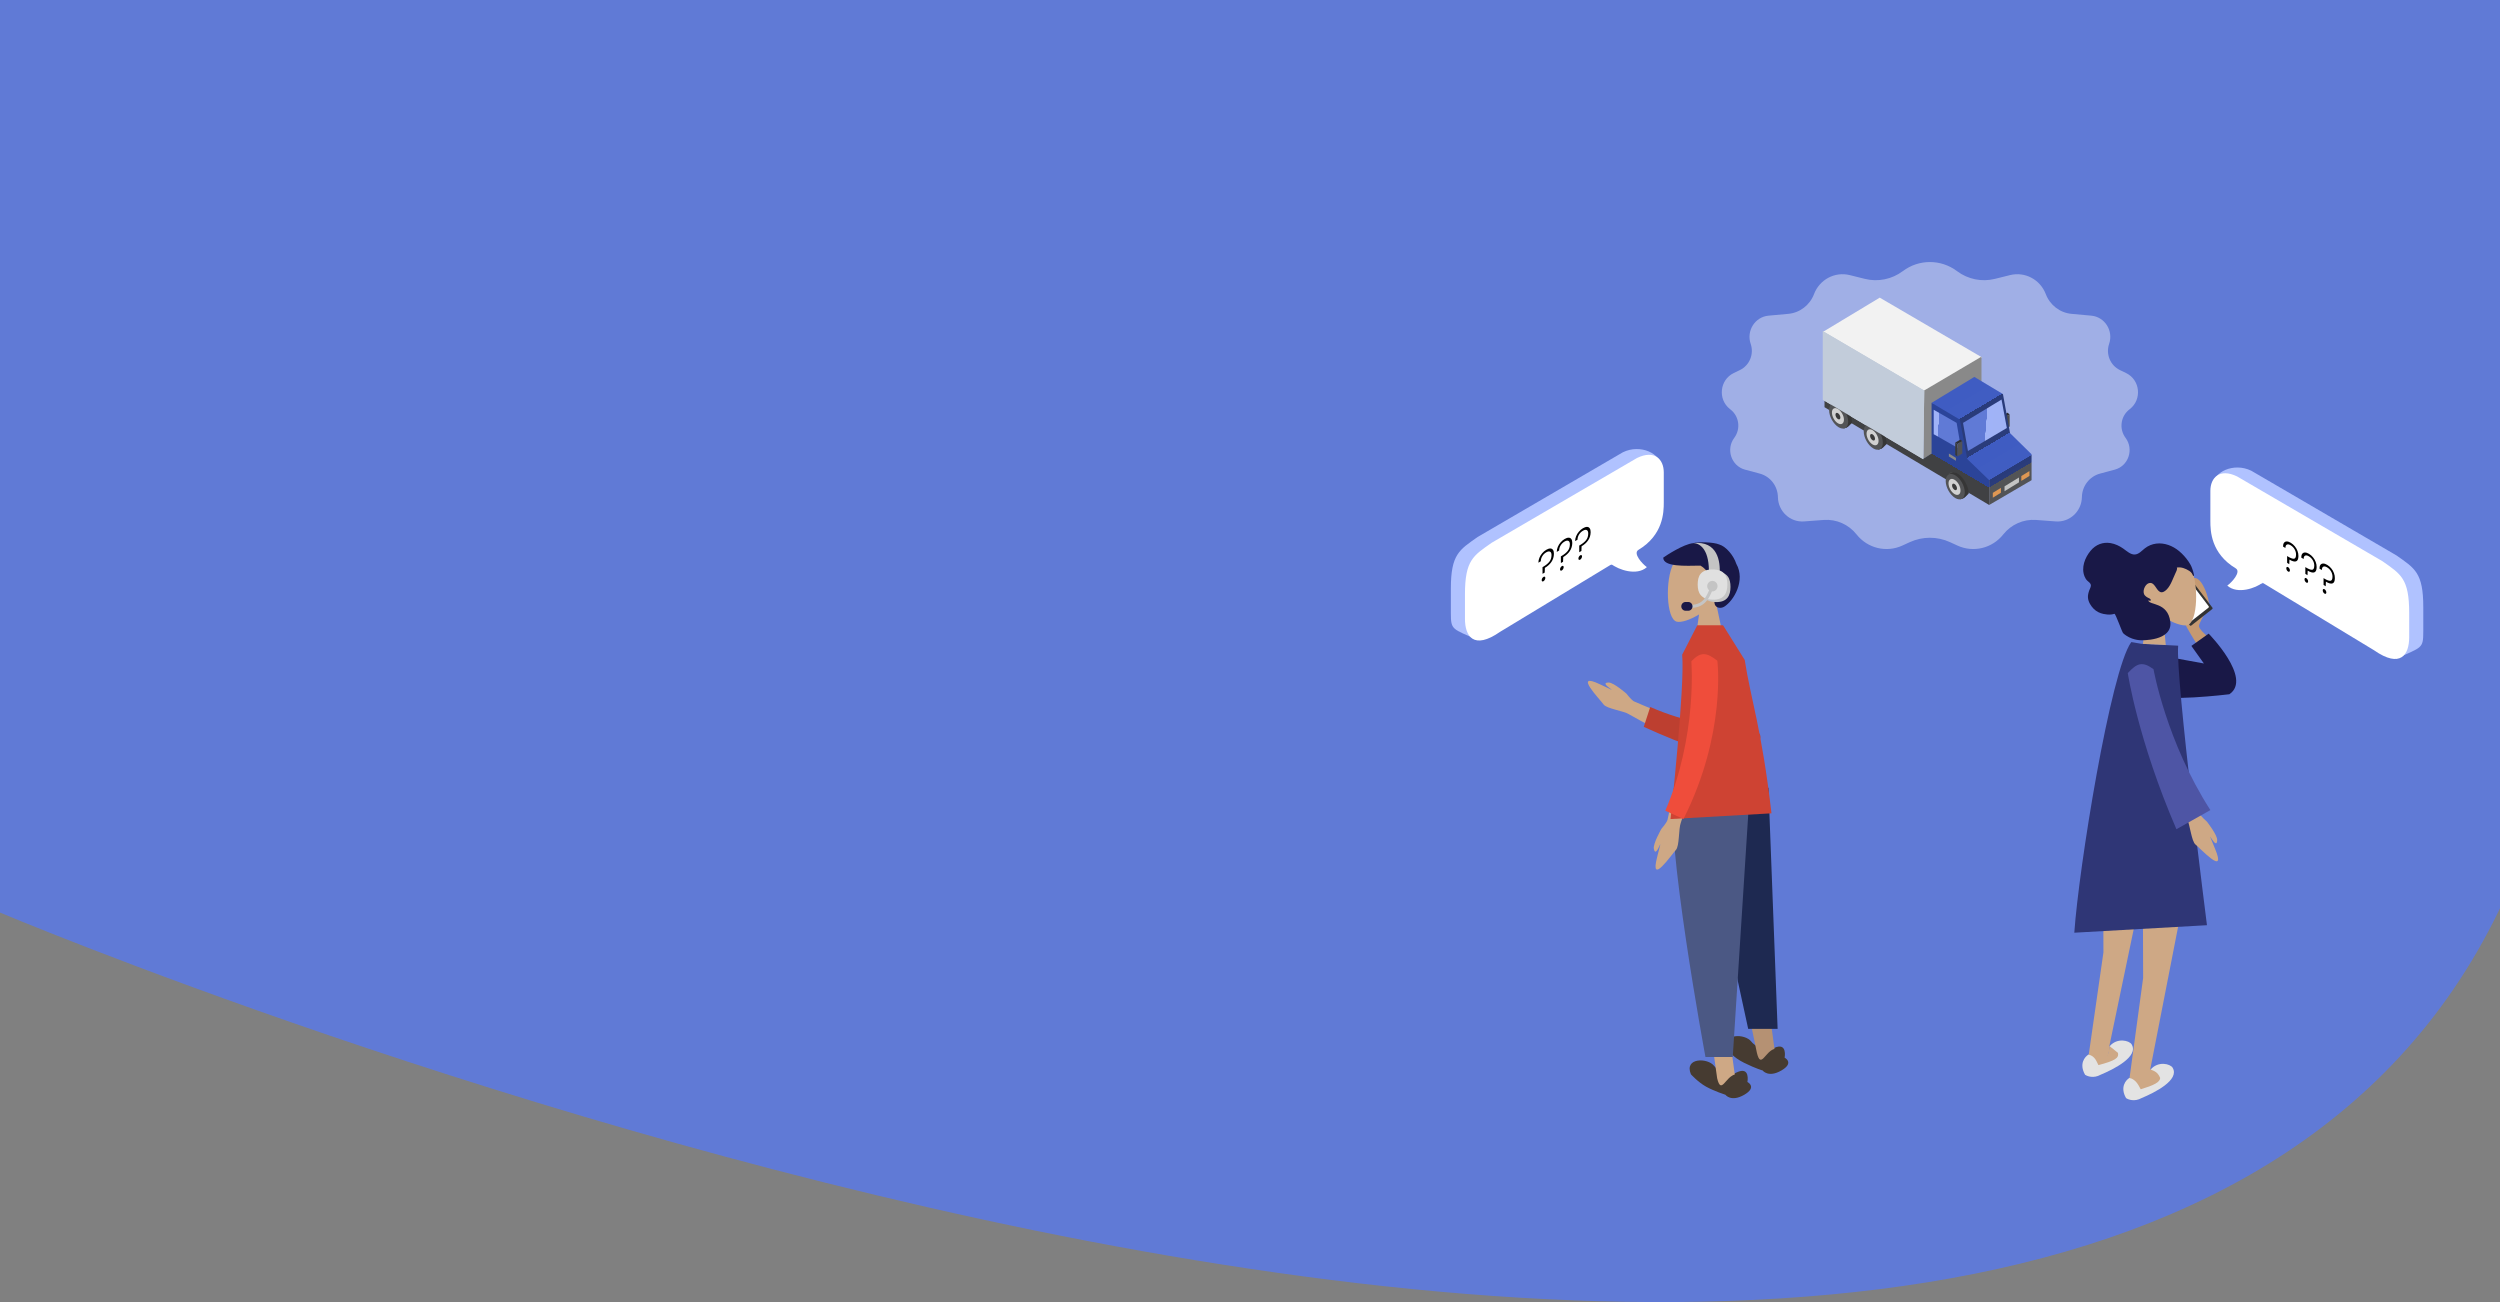 <svg width="1440" height="750" viewBox="0 0 1440 750" fill="none" xmlns="http://www.w3.org/2000/svg">
<rect x="0" y="0" width="1440" height="750" fill="#808080" stroke="none"/>
<path d="M-1 525.216C-1 525.216 1193.14 1030.98 1439 525.216C1558.51 279.359 1439 -174.784 1439 -174.784H-1V525.216Z" fill="#607AD6"/>
<g clip-path="url(#clip0)">
<path d="M995.388 604.774C991.333 595.042 1005.16 595.189 1008.78 599.981C1010.43 602.162 1014.54 604.266 1018.53 605.913C1019.39 605.059 1020.45 604.292 1021.78 603.676C1029.75 599.99 1027.94 609.207 1027.94 609.207C1027.94 609.207 1033.73 612.155 1026.12 616.579C1018.52 621.003 1015.26 616.579 1015.26 616.579C1015.26 616.579 1011.85 615.711 1004.79 612.272C997.724 608.833 995.388 604.774 995.388 604.774Z" fill="#463B31"/>
<path d="M973.962 618.781C969.908 609.049 983.737 609.198 987.357 613.991C989.004 616.169 993.114 618.275 997.106 619.923C997.961 619.068 999.027 618.299 1000.36 617.685C1008.32 613.999 1006.51 623.214 1006.51 623.214C1006.51 623.214 1012.3 626.164 1004.7 630.586C997.097 635.011 993.839 630.586 993.839 630.586C993.839 630.586 987.357 628.493 982.704 625.911C978.051 623.332 973.962 618.781 973.962 618.781Z" fill="#463B31"/>
<path fill-rule="evenodd" clip-rule="evenodd" d="M1014.52 469.979L1014.27 546.526L1022.1 604.162C1016.67 605.637 1014.27 615.958 1011.96 606.373L985.546 479.088L1014.52 469.979Z" fill="#B59173"/>
<path fill-rule="evenodd" clip-rule="evenodd" d="M991.642 484.725L991.393 561.27L999.226 618.908C993.795 620.383 991.393 630.704 989.089 621.119L968.131 471.543L991.642 484.725Z" fill="#CEA885"/>
<path fill-rule="evenodd" clip-rule="evenodd" d="M978.64 353.92C973.373 357.154 968.197 358.717 965.768 358.079C959.676 356.48 959.117 333.773 963.83 324.821C968.543 315.869 992.773 311.968 993.994 329.705C994.418 335.86 991.881 341.352 988.134 345.835L994.854 377.752H975.334L978.64 353.92Z" fill="#CEA885"/>
<path fill-rule="evenodd" clip-rule="evenodd" d="M979.444 325.801C982.258 327.314 984.223 330.253 986.6 334.136C987.165 333.909 987.781 333.786 988.425 333.786C991.181 333.786 991.912 335.553 991.912 338.359C991.912 339.784 987.514 346.708 987.514 346.708C987.514 350.418 991.163 350.669 993.092 349.492C998.663 346.088 1005.55 334.319 1000.1 324.748C998.597 320.059 994.277 314.771 990.252 313.609C986.992 312.22 978.185 312.018 975.328 312.851C969.727 313.34 959.437 320.167 958.02 321.199C958.02 326.599 970.669 325.941 979.444 325.801Z" fill="#191847"/>
<path d="M975.387 312.82C989.505 311.402 990.881 323.644 990.549 330.14L984.335 328.368C984.137 315.815 978.784 312.904 975.387 312.82Z" fill="#C4C4C4"/>
<path d="M996.763 338.081C996.763 342.887 994.964 347.013 988.217 346.784C981.471 346.554 979.672 342.887 979.672 338.081C979.672 333.276 981.246 329.38 988.217 329.38C995.189 329.38 996.763 333.276 996.763 338.081Z" fill="#C4C4C4"/>
<path d="M994.963 336.708C994.963 341.513 993.164 345.638 986.417 345.41C979.67 345.18 977.871 341.513 977.871 336.708C977.871 331.902 979.445 328.005 986.417 328.005C993.389 328.005 994.963 331.902 994.963 336.708Z" fill="#E0E0E0"/>
<path d="M986.821 336.864C984.501 340.83 983.49 349.672 973.15 349.267" stroke="#C4C4C4" stroke-width="1.757"/>
<path d="M972.404 346.736H970.912C969.539 346.736 968.427 347.869 968.427 349.267V349.267C968.427 350.665 969.539 351.798 970.912 351.798H972.404C973.776 351.798 974.889 350.665 974.889 349.267V349.267C974.889 347.869 973.776 346.736 972.404 346.736Z" fill="#191847"/>
<path d="M986.323 340.66C987.971 340.66 989.306 339.3 989.306 337.623C989.306 335.946 987.971 334.586 986.323 334.586C984.676 334.586 983.341 335.946 983.341 337.623C983.341 339.3 984.676 340.66 986.323 340.66Z" fill="#C4C4C4"/>
<path fill-rule="evenodd" clip-rule="evenodd" d="M976.843 453.758L1006.96 592.644H1023.91L1018.62 453.758H976.843Z" fill="#1E2951"/>
<path fill-rule="evenodd" clip-rule="evenodd" d="M964.167 453.758C958.457 480.21 982.345 608.842 982.345 608.842H998.059L1007.97 453.758H964.167Z" fill="#4B5884"/>
<path fill-rule="evenodd" clip-rule="evenodd" d="M977.174 418.762C977.174 418.762 942.776 404.915 941.151 403.992C939.527 403.07 936.851 399.564 936.851 399.564C936.851 399.564 929.553 393.14 926.609 393.131C919.249 393.112 937.552 401.779 921.589 394.163C905.625 386.547 921.847 403.105 923.586 405.683C925.326 408.261 935.178 409.402 938.286 411.418C940.358 412.759 974.856 431.217 974.856 431.217L977.174 418.762Z" fill="#CEA885"/>
<path fill-rule="evenodd" clip-rule="evenodd" d="M968.237 433.572C968.237 433.572 961.073 470.523 960.475 472.318C959.878 474.111 956.975 477.423 956.975 477.423C956.975 477.423 952.087 485.893 952.611 488.843C953.92 496.218 958.988 476.32 954.513 493.684C950.039 511.047 963.104 491.811 965.28 489.603C967.457 487.396 966.78 477.323 968.164 473.846C969.088 471.53 980.687 433.646 980.687 433.646L968.237 433.572Z" fill="#CEA885"/>
<path fill-rule="evenodd" clip-rule="evenodd" d="M1010.86 429.505C1015.39 424.924 1015.67 422.493 1007.62 418.67C988.586 418.65 971.409 416.34 950.53 407.227L946.801 418.67C971.161 429.505 990.54 438.177 1010.86 429.505Z" fill="#BD3F30"/>
<path fill-rule="evenodd" clip-rule="evenodd" d="M1020.38 468.478L962.213 471.77C962.213 471.77 970.633 394.827 968.924 377.107L977.624 360.15H992.471L1004.97 380.145C1008.45 402.925 1014.66 419.123 1020.38 468.478Z" fill="#CE4333"/>
<path fill-rule="evenodd" clip-rule="evenodd" d="M989.195 380.574C989.195 380.574 994.528 422.413 969.672 471.77L959.232 466.96C977.818 423.603 974.214 380.892 974.214 380.892C979.757 375.114 983.078 375.857 989.195 380.574Z" fill="#EF4D3B"/>
<path d="M851.126 309.3L934.782 260.506C944.974 255.542 956.711 261.333 956.711 268.776V286.144C956.711 291.933 949.888 304.835 935.594 313.436C932.345 315.42 937.76 321.43 940.467 323.36C934.619 328.653 923.952 324.737 920.162 321.705L851.127 368.65C836.507 362.033 835.695 363.057 835.695 353.133V339.073C835.695 319.224 840.568 316.744 851.126 309.3Z" fill="#B0C2FF"/>
<path d="M859.249 312.608L942.905 263.814C953.097 258.85 958.336 264.641 958.336 272.084V289.452C958.336 295.241 958.011 308.143 943.717 316.744C940.468 318.728 945.883 324.737 948.59 326.667C942.742 331.961 932.076 328.045 928.285 325.014L864.123 363.883C848.691 374.635 843.818 366.364 843.818 356.44V342.381C843.818 322.532 848.691 320.052 859.249 312.608Z" fill="white"/>
<path d="M890.632 316.69C891.514 316.171 892.289 315.916 892.957 315.924C893.639 315.924 894.16 316.195 894.52 316.738C894.893 317.256 895.072 318.009 895.056 318.997C895.028 320.747 894.545 322.306 893.609 323.674C892.686 325.019 891.433 326.157 889.848 327.087L889.743 329.796L888.503 330.526L888.484 326.688L889.021 326.371C890.44 325.536 891.56 324.622 892.381 323.626C893.217 322.605 893.647 321.334 893.672 319.811C893.689 318.742 893.413 318.062 892.845 317.771C892.29 317.471 891.545 317.597 890.608 318.147C889.671 318.698 888.922 319.435 888.362 320.358C887.801 321.282 887.512 322.262 887.495 323.298L886.11 324.112C886.126 323.14 886.326 322.189 886.71 321.257C887.107 320.302 887.64 319.435 888.307 318.658C888.989 317.856 889.764 317.2 890.632 316.69ZM889.048 334.777C888.745 334.955 888.492 334.983 888.289 334.862C888.1 334.732 888.009 334.49 888.014 334.134C888.02 333.778 888.121 333.429 888.318 333.088C888.529 332.725 888.785 332.454 889.088 332.276C889.378 332.104 889.617 332.085 889.806 332.213C890.009 332.319 890.107 332.55 890.102 332.907C890.096 333.263 889.988 333.622 889.777 333.987C889.58 334.343 889.337 334.608 889.048 334.777ZM901.207 310.473C902.088 309.954 902.863 309.699 903.532 309.707C904.214 309.707 904.735 309.979 905.095 310.521C905.468 311.039 905.647 311.792 905.631 312.78C905.602 314.53 905.12 316.089 904.183 317.457C903.261 318.802 902.007 319.94 900.423 320.871L900.318 323.58L899.078 324.309L899.058 320.47L899.596 320.154C901.015 319.32 902.135 318.405 902.956 317.409C903.791 316.388 904.222 315.117 904.246 313.594C904.264 312.525 903.988 311.845 903.42 311.554C902.865 311.254 902.12 311.38 901.183 311.931C900.246 312.481 899.497 313.218 898.936 314.141C898.376 315.065 898.087 316.045 898.07 317.081L896.685 317.895C896.701 316.923 896.901 315.972 897.284 315.041C897.682 314.085 898.215 313.218 898.882 312.441C899.564 311.639 900.339 310.983 901.207 310.473ZM899.623 328.56C899.319 328.738 899.067 328.768 898.864 328.645C898.675 328.515 898.583 328.273 898.589 327.917C898.595 327.561 898.696 327.212 898.893 326.873C899.103 326.508 899.36 326.236 899.663 326.058C899.953 325.887 900.192 325.868 900.381 325.998C900.584 326.102 900.682 326.333 900.676 326.689C900.671 327.046 900.562 327.407 900.352 327.77C900.155 328.128 899.912 328.391 899.623 328.56ZM911.781 304.256C912.663 303.738 913.438 303.482 914.107 303.49C914.789 303.49 915.31 303.762 915.669 304.304C916.043 304.823 916.222 305.576 916.206 306.564C916.177 308.313 915.695 309.872 914.758 311.24C913.836 312.585 912.582 313.723 910.998 314.654L910.893 317.363L909.653 318.092L909.633 314.253L910.171 313.937C911.59 313.103 912.71 312.188 913.531 311.192C914.366 310.172 914.796 308.9 914.821 307.378C914.839 306.309 914.563 305.628 913.995 305.337C913.44 305.037 912.694 305.163 911.758 305.714C910.821 306.264 910.072 307.001 909.511 307.925C908.95 308.848 908.662 309.828 908.645 310.864L907.26 311.678C907.276 310.706 907.476 309.755 907.859 308.824C908.257 307.868 908.789 307.001 909.457 306.224C910.139 305.422 910.913 304.766 911.781 304.256ZM910.197 322.344C909.894 322.522 909.641 322.55 909.439 322.429C909.25 322.299 909.158 322.056 909.164 321.7C909.17 321.343 909.271 320.995 909.467 320.655C909.678 320.291 909.935 320.019 910.238 319.841C910.527 319.671 910.767 319.651 910.956 319.78C911.158 319.886 911.257 320.116 911.251 320.473C911.245 320.829 911.137 321.189 910.927 321.554C910.73 321.91 910.487 322.173 910.197 322.344Z" fill="black"/>
<path d="M1211.58 548.55L1211.33 472.003L1240.3 481.113L1214.91 602.877C1215.16 609.893 1211.02 612.858 1208.77 614.471L1208.7 614.52L1202.98 608.398L1211.58 548.55Z" fill="#CEA885"/>
<path fill-rule="evenodd" clip-rule="evenodd" d="M1234.21 486.749L1234.45 563.294L1226.62 620.932C1228.93 621.56 1229.63 627.331 1231.07 628.947C1232.02 630.009 1238.58 628.742 1242.75 625.403C1244.86 623.716 1245.62 620.412 1246.23 618.823C1246.73 614.013 1238.78 616.121 1238.53 616.039L1264.93 480.85L1234.21 486.749Z" fill="#CEA885"/>
<path d="M1220.38 601.612C1217.99 603.03 1215.99 602.708 1214.91 602.625C1215.31 608.699 1210.02 613.424 1207.7 614.774C1213.67 614.267 1214.91 613.002 1220.38 609.712C1225.85 606.422 1223.36 599.84 1220.38 601.612Z" fill="#CEA885"/>
<path d="M1233.55 632.492C1229.58 634.719 1225.93 633.42 1224.6 632.492C1221.02 626.214 1224.44 622.115 1226.59 620.849C1230.57 621.861 1231.98 625.573 1233.05 627.43C1240.46 625.166 1244.28 623.363 1244.24 620.849C1242.93 617.781 1241.4 617.08 1238.77 616.04C1243.15 610.977 1250.11 612.749 1251.45 615.026C1255.62 622.113 1241.01 629.369 1233.55 632.492Z" fill="#E3E3E3"/>
<path d="M1209.95 619.051C1205.97 621.28 1202.33 619.98 1201 619.051C1197.42 612.775 1200.84 608.674 1202.99 607.409C1206.97 608.422 1207.62 611.652 1208.7 613.508C1217.97 611.029 1220.78 609.487 1219.89 606.397L1215.17 602.601C1219.54 597.539 1226.5 599.309 1227.85 601.588C1232.02 608.674 1217.4 615.931 1209.95 619.051Z" fill="#E3E3E3"/>
<path fill-rule="evenodd" clip-rule="evenodd" d="M1249 455.784L1237.4 525.824H1201.94L1207.23 455.784H1249Z" fill="#55B06E"/>
<path fill-rule="evenodd" clip-rule="evenodd" d="M1261.68 455.784C1267.39 482.235 1263.85 525.824 1263.85 525.824H1227.79L1217.87 455.784H1261.68Z" fill="#6CD98B"/>
<path d="M1257.66 356.828C1256.98 358.593 1273.92 384.448 1273.92 384.448C1273.92 384.448 1245.73 378.627 1235.44 374.324L1238.17 391.535L1280.88 392.042L1273.92 368.503C1273.92 368.503 1265.86 362.528 1266.62 360.15C1267.76 356.582 1272.54 349.874 1272.27 346.758C1272 343.641 1265.78 322.814 1258.21 339.03C1254.07 347.922 1257.34 345.623 1260.21 342.523C1258.99 346.01 1258.21 350.628 1258.21 350.628C1258.21 350.628 1258.34 355.064 1257.66 356.828Z" fill="#C59971"/>
<path fill-rule="evenodd" clip-rule="evenodd" d="M1239.12 399.887C1232.8 399.002 1237.18 385.097 1241.35 377.109C1241.35 377.109 1259 380.145 1269.44 382.17L1262.23 372.047L1272.18 364.958C1272.18 364.958 1297.6 390.847 1284.11 399.887C1284.11 399.887 1244.83 404.697 1239.12 399.887Z" fill="#191847"/>
<path fill-rule="evenodd" clip-rule="evenodd" d="M1194.8 537.242L1271.21 532.919C1271.21 532.919 1252.92 389.637 1254.63 371.919L1233.37 370.821C1233.37 370.821 1230.1 370.242 1228.5 369.974L1227.6 369.856C1215.7 386.252 1197.35 500.07 1194.8 537.242Z" fill="#2F3676"/>
<path fill-rule="evenodd" clip-rule="evenodd" d="M1253.81 431.5C1253.81 431.5 1266.13 467.014 1266.98 468.701C1267.82 470.388 1271.16 473.239 1271.16 473.239C1271.16 473.239 1277.2 480.902 1277.1 483.898C1276.85 491.389 1269.02 472.444 1275.9 488.969C1282.79 505.492 1267.14 488.378 1264.67 486.512C1262.21 484.647 1261.45 474.579 1259.59 471.343C1258.34 469.185 1241.5 433.402 1241.5 433.402L1253.81 431.5Z" fill="#CEA885"/>
<path d="M1246.3 339.37L1258.35 329.896C1258.61 329.691 1258.99 329.74 1259.19 330.006L1274.33 349.982C1274.53 350.248 1274.49 350.63 1274.23 350.835L1262.17 360.309C1261.91 360.515 1261.53 360.465 1261.33 360.2L1246.19 340.223C1245.99 339.958 1246.04 339.576 1246.3 339.37Z" fill="#333333"/>
<path d="M1248.39 340.23L1258.64 332.175C1258.86 332 1259.18 332.042 1259.35 332.268L1272.23 349.252C1272.4 349.478 1272.36 349.803 1272.13 349.977L1261.89 358.032C1261.66 358.206 1261.34 358.165 1261.17 357.939L1248.3 340.955C1248.13 340.729 1248.17 340.404 1248.39 340.23Z" fill="white"/>
<path fill-rule="evenodd" clip-rule="evenodd" d="M1246 355.289C1251.61 358.966 1257.32 360.785 1259.9 360.106C1266 358.505 1266.56 335.797 1261.84 326.847C1257.13 317.894 1232.9 313.992 1231.68 331.729C1231.25 337.979 1233.87 343.546 1237.71 348.065L1234.31 370.871L1247.48 371.54L1246 355.289Z" fill="#CEA885"/>
<path fill-rule="evenodd" clip-rule="evenodd" d="M1263.69 330.866C1263.49 329.705 1263.02 328.416 1262.64 327.319C1262.15 325.904 1261.4 324.628 1260.58 323.425C1259.04 321.161 1257.19 319.117 1255.15 317.42C1251.42 314.32 1246.68 312.532 1242.01 313.113C1239.65 313.406 1237.36 314.322 1235.42 315.847C1233.66 317.225 1231.96 319.253 1229.69 319.398C1227.21 319.557 1224.93 317.327 1222.95 315.95C1220.71 314.398 1218.32 313.267 1215.7 312.827C1211.31 312.091 1207.19 313.602 1204.16 317.271C1200.95 321.175 1198.61 326.902 1200.72 332.075C1201.11 333.036 1201.62 333.847 1202.34 334.52C1203.01 335.135 1204.03 335.79 1204.3 336.776C1204.58 337.822 1203.73 339.172 1203.39 340.116C1202.92 341.47 1202.53 342.889 1202.67 344.36C1202.89 346.776 1204.39 349.08 1205.96 350.667C1207.56 352.282 1209.53 353.209 1211.63 353.636C1213.04 353.921 1214.47 354.079 1215.9 353.971C1216.61 353.918 1217.23 353.717 1217.92 353.558C1218.59 353.403 1222.38 364.357 1222.95 364.73C1227.29 368.786 1233.07 368.786 1233.07 368.786C1233.07 368.786 1251.53 369.523 1250.09 358.095C1248.65 346.667 1237.92 348.731 1237.37 345.801C1237.95 346.093 1239.56 346.274 1238.6 345.107C1238.22 344.646 1237.5 344.457 1237.02 344.186C1236.45 343.869 1235.87 343.461 1235.43 342.946C1233.66 340.863 1235.45 336.622 1237.68 335.923C1241 334.886 1241.75 339.668 1244.12 340.906C1245.48 341.617 1246.9 340.645 1247.92 339.653C1249.29 338.323 1250.22 336.561 1251.03 334.768C1251.69 333.292 1252.3 331.795 1252.98 330.325C1253.3 329.639 1254.39 327.699 1253.84 326.923C1256.22 326.44 1258.86 327.447 1260.91 328.767C1261.76 329.312 1262.4 329.914 1262.85 330.878C1262.95 331.084 1263.16 331.698 1263.43 331.724C1263.92 331.771 1263.73 331.157 1263.69 330.866Z" fill="#191847"/>
<path fill-rule="evenodd" clip-rule="evenodd" d="M1225.6 387.697C1225.6 387.697 1231.38 426.124 1253.61 477.627L1273.18 466.613C1247.73 427.038 1240.42 385.456 1240.42 385.456C1234 380.705 1230.85 382.006 1225.6 387.697Z" fill="#4E55A5"/>
<path d="M1380.38 319.931L1296.73 271.136C1286.53 266.173 1274.8 271.964 1274.8 279.406V296.774C1274.8 302.564 1281.62 315.465 1295.91 324.067C1299.16 326.051 1293.75 332.061 1291.04 333.99C1296.89 339.283 1307.56 335.368 1311.35 332.336L1380.38 379.279C1395 372.664 1395.81 373.688 1395.81 363.762V349.703C1395.81 329.855 1390.94 327.374 1380.38 319.931Z" fill="#B0C2FF"/>
<path d="M1372.26 323.238L1288.6 274.444C1278.41 269.48 1273.17 275.272 1273.17 282.714V300.082C1273.17 305.871 1273.5 318.773 1287.79 327.374C1291.04 329.359 1285.63 335.368 1282.92 337.298C1288.77 342.592 1299.43 338.676 1303.22 335.643L1367.39 374.514C1382.82 385.266 1387.69 376.995 1387.69 367.071V353.012C1387.69 333.162 1382.82 330.681 1372.26 323.238Z" fill="white"/>
<path d="M1319.51 312.664C1320.38 313.194 1321.15 313.864 1321.81 314.675C1322.49 315.494 1323.01 316.396 1323.37 317.381C1323.74 318.358 1323.91 319.34 1323.9 320.328C1323.87 322.077 1323.39 323.088 1322.46 323.359C1321.54 323.622 1320.3 323.277 1318.73 322.325L1318.62 324.96L1317.39 324.215L1317.37 320.278L1317.91 320.601C1319.32 321.454 1320.43 321.866 1321.24 321.836C1322.07 321.798 1322.5 321.018 1322.52 319.496C1322.54 318.427 1322.27 317.403 1321.7 316.423C1321.15 315.452 1320.41 314.685 1319.48 314.121C1318.55 313.558 1317.81 313.411 1317.25 313.679C1316.7 313.947 1316.41 314.599 1316.39 315.635L1315.02 314.803C1315.04 313.831 1315.23 313.101 1315.62 312.612C1316.01 312.115 1316.54 311.871 1317.2 311.88C1317.88 311.881 1318.65 312.142 1319.51 312.664ZM1317.93 329.203C1317.63 329.022 1317.38 328.747 1317.18 328.378C1316.99 328.021 1316.9 327.663 1316.91 327.307C1316.91 326.95 1317.01 326.717 1317.21 326.606C1317.42 326.487 1317.67 326.518 1317.97 326.701C1318.26 326.874 1318.5 327.141 1318.69 327.5C1318.89 327.851 1318.99 328.206 1318.98 328.562C1318.97 328.918 1318.87 329.155 1318.66 329.274C1318.46 329.4 1318.22 329.378 1317.93 329.203ZM1330 319.021C1330.88 319.551 1331.64 320.222 1332.31 321.032C1332.99 321.851 1333.5 322.753 1333.86 323.738C1334.23 324.715 1334.41 325.697 1334.39 326.686C1334.36 328.436 1333.88 329.445 1332.95 329.717C1332.04 329.979 1330.79 329.635 1329.22 328.683L1329.12 331.318L1327.89 330.572L1327.87 326.636L1328.4 326.957C1329.81 327.811 1330.92 328.223 1331.74 328.193C1332.57 328.155 1332.99 327.376 1333.02 325.853C1333.03 324.784 1332.76 323.761 1332.2 322.78C1331.65 321.809 1330.91 321.042 1329.98 320.479C1329.05 319.915 1328.31 319.768 1327.75 320.036C1327.19 320.304 1326.9 320.956 1326.89 321.993L1325.51 321.16C1325.53 320.188 1325.73 319.458 1326.11 318.969C1326.5 318.472 1327.03 318.228 1327.69 318.237C1328.37 318.238 1329.14 318.499 1330 319.021ZM1328.43 335.56C1328.13 335.379 1327.88 335.104 1327.68 334.736C1327.49 334.378 1327.4 334.02 1327.4 333.664C1327.41 333.308 1327.51 333.074 1327.7 332.963C1327.91 332.844 1328.17 332.875 1328.47 333.059C1328.76 333.231 1328.99 333.498 1329.18 333.857C1329.38 334.208 1329.48 334.563 1329.47 334.919C1329.47 335.275 1329.36 335.512 1329.15 335.631C1328.96 335.757 1328.71 335.735 1328.43 335.56ZM1340.5 325.379C1341.37 325.908 1342.14 326.579 1342.8 327.39C1343.48 328.209 1344 329.11 1344.35 330.095C1344.72 331.072 1344.9 332.054 1344.88 333.043C1344.86 334.793 1344.38 335.802 1343.45 336.074C1342.53 336.337 1341.29 335.993 1339.72 335.04L1339.61 337.675L1338.38 336.93L1338.36 332.993L1338.89 333.314C1340.3 334.169 1341.42 334.58 1342.23 334.551C1343.06 334.513 1343.49 333.733 1343.51 332.21C1343.53 331.141 1343.25 330.118 1342.69 329.137C1342.14 328.166 1341.4 327.4 1340.47 326.836C1339.54 326.273 1338.8 326.126 1338.24 326.394C1337.69 326.662 1337.4 327.313 1337.38 328.351L1336.01 327.517C1336.02 326.546 1336.22 325.816 1336.6 325.327C1337 324.829 1337.53 324.585 1338.19 324.594C1338.86 324.596 1339.63 324.857 1340.5 325.379ZM1338.92 341.917C1338.62 341.736 1338.37 341.461 1338.17 341.094C1337.98 340.735 1337.89 340.377 1337.9 340.021C1337.9 339.665 1338 339.431 1338.2 339.321C1338.41 339.201 1338.66 339.232 1338.96 339.416C1339.25 339.589 1339.49 339.857 1339.67 340.214C1339.87 340.565 1339.97 340.92 1339.97 341.276C1339.96 341.632 1339.85 341.869 1339.65 341.988C1339.45 342.115 1339.21 342.092 1338.92 341.917Z" fill="black"/>
<path d="M1096.02 156.166C1105.3 149.192 1117.96 149.192 1127.23 156.166C1133.51 160.882 1141.52 162.517 1149.09 160.628L1157.77 158.465C1166.36 156.323 1175.17 161.004 1178.37 169.402C1180.79 175.761 1186.54 180.173 1193.21 180.781L1204.57 181.818C1212.37 182.53 1217.43 190.522 1214.86 198.053C1212.83 203.96 1215.51 210.47 1221.06 213.153L1224.64 214.884C1232.72 218.79 1233.92 230 1226.85 235.58L1226.41 235.922C1221.45 239.839 1220.51 247.098 1224.31 252.188C1229.25 258.799 1226.01 268.397 1218.12 270.513L1209.62 272.793C1203.55 274.422 1199.28 279.958 1199.17 286.35C1199.02 294.547 1192.14 300.937 1184.11 300.339L1172.75 299.493C1165.49 298.953 1158.44 302.071 1153.87 307.837C1147.54 315.834 1136.7 318.468 1127.5 314.248L1123.23 312.286C1115.85 308.9 1107.4 308.9 1100.02 312.286L1095.75 314.248C1086.55 318.468 1075.71 315.834 1069.38 307.837C1064.81 302.071 1057.76 298.953 1050.5 299.493L1039.14 300.339C1031.11 300.937 1024.23 294.547 1024.08 286.35C1023.97 279.958 1019.7 274.422 1013.63 272.793L1005.13 270.513C997.245 268.397 994 258.799 998.937 252.188C1002.74 247.098 1001.8 239.839 996.837 235.922L996.404 235.58C989.334 230 990.529 218.79 998.61 214.884L1002.19 213.153C1007.74 210.47 1010.42 203.96 1008.39 198.053C1005.82 190.522 1010.88 182.53 1018.68 181.818L1030.04 180.781C1036.71 180.173 1042.47 175.761 1044.88 169.402C1048.08 161.004 1056.89 156.323 1065.48 158.465L1074.16 160.628C1081.73 162.517 1089.74 160.882 1096.02 156.166Z" fill="white" fill-opacity="0.4"/>
<path d="M1156.34 237.704L1157.56 238.755L1155.73 239.805L1154.51 238.755L1156.34 237.704Z" fill="#2D2D2E"/>
<path d="M1157.56 238.755L1155.73 239.806V246.531L1157.56 245.69V238.755Z" fill="#4C4C4C"/>
<path d="M1141.69 205.897L1082.73 171.443L1049.96 191.198L1108.37 225.454L1141.69 205.897Z" fill="#F2F2F2"/>
<path d="M1141.34 205.427L1107.87 225.182V264.198L1141.34 244.096V205.427Z" fill="#898989"/>
<path d="M1112.59 261.241V232.029L1132.53 239.174L1145.76 267.336V290.873L1050.92 234.551V230.768L1107.9 264.183L1112.59 261.241Z" fill="url(#paint0_linear)"/>
<path d="M1153.7 226.986L1137.21 217.108L1112.59 232.029L1128.87 241.697L1133.14 264.394L1145.76 276.583V290.874L1170.18 276.583V266.495V261.662L1157.77 249.473L1153.7 226.986Z" fill="url(#paint1_linear)"/>
<path d="M1130.7 243.588L1152.88 230.138L1155.93 246.53L1133.55 259.77L1130.7 243.588Z" fill="url(#paint2_linear)"/>
<path d="M1113.81 236.022L1127.03 243.588L1129.68 259.139L1113.81 250.103V236.022Z" fill="url(#paint3_linear)"/>
<path d="M1108.37 224.972L1049.96 190.716V230.226L1107.76 264.481L1108.37 224.972Z" fill="#C2CCDA"/>
<path d="M1074.76 246.518C1074.76 249.297 1076.65 252.676 1078.98 254.066C1081.31 255.455 1081.01 255.205 1083.67 252.784C1083.83 249.879 1081.31 245.392 1078.98 244.002C1076.65 242.613 1074.76 243.739 1074.76 246.518Z" fill="#4C4C4C"/>
<path d="M1078.18 243.798C1077.64 243.658 1075.7 244.134 1074.72 245.479" stroke="#363636" stroke-width="0.307"/>
<path d="M1081.77 258.804C1082.39 258.969 1084.57 258.169 1085.59 256.197" stroke="#363636" stroke-width="0.307"/>
<path d="M1075.13 247.618C1075.13 251.237 1077.59 255.637 1080.62 257.446C1083.66 259.256 1083.27 258.93 1086.73 255.777C1086.93 251.994 1083.66 246.151 1080.62 244.342C1077.59 242.533 1075.13 243.999 1075.13 247.618Z" fill="#363636"/>
<path d="M1079 258.287C1075.96 256.477 1073.5 252.077 1073.5 248.458C1073.5 244.84 1075.96 243.373 1079 245.182C1082.03 246.992 1084.49 251.392 1084.49 255.011C1084.49 258.629 1082.03 260.096 1079 258.287Z" fill="#535456"/>
<path d="M1078.59 256.002C1076.68 254.863 1075.13 252.093 1075.13 249.814C1075.13 247.536 1076.68 246.612 1078.59 247.752C1080.5 248.891 1082.05 251.661 1082.05 253.94C1082.05 256.218 1080.5 257.142 1078.59 256.002Z" fill="#D1D1D1"/>
<path d="M1078.59 253.576C1077.8 253.107 1077.16 251.966 1077.16 251.028C1077.16 250.09 1077.8 249.709 1078.59 250.178C1079.38 250.648 1080.01 251.788 1080.01 252.727C1080.01 253.665 1079.38 254.045 1078.59 253.576Z" fill="#3A3A3A"/>
<path d="M1054.82 234.329C1054.82 237.108 1056.71 240.487 1059.04 241.877C1061.37 243.266 1061.07 243.016 1063.73 240.595C1063.88 237.689 1061.37 233.202 1059.04 231.813C1056.71 230.423 1054.82 231.55 1054.82 234.329Z" fill="#4C4C4C"/>
<path d="M1058.24 231.609C1057.69 231.469 1055.76 231.945 1054.78 233.29" stroke="#363636" stroke-width="0.307"/>
<path d="M1061.82 246.615C1062.45 246.779 1064.63 245.98 1065.64 244.008" stroke="#363636" stroke-width="0.307"/>
<path d="M1055.19 235.429C1055.19 239.048 1057.65 243.448 1060.68 245.257C1063.72 247.067 1063.33 246.741 1066.79 243.588C1066.99 239.805 1063.72 233.962 1060.68 232.153C1057.65 230.344 1055.19 231.81 1055.19 235.429Z" fill="#363636"/>
<path d="M1059.05 246.097C1056.02 244.288 1053.56 239.888 1053.56 236.269C1053.56 232.651 1056.02 231.184 1059.05 232.993C1062.09 234.803 1064.55 239.203 1064.55 242.821C1064.55 246.44 1062.09 247.907 1059.05 246.097Z" fill="#535456"/>
<path d="M1058.65 243.813C1056.73 242.674 1055.19 239.903 1055.19 237.625C1055.19 235.347 1056.73 234.423 1058.65 235.562C1060.56 236.702 1062.11 239.472 1062.11 241.751C1062.11 244.029 1060.56 244.952 1058.65 243.813Z" fill="#D1D1D1"/>
<path d="M1058.65 241.387C1057.86 240.918 1057.22 239.777 1057.22 238.839C1057.22 237.9 1057.86 237.52 1058.65 237.989C1059.43 238.458 1060.07 239.599 1060.07 240.537C1060.07 241.475 1059.43 241.856 1058.65 241.387Z" fill="#3A3A3A"/>
<path d="M1121.98 275.1C1121.98 277.879 1123.87 281.258 1126.2 282.647C1128.53 284.037 1128.23 283.787 1130.89 281.366C1131.04 278.46 1128.53 273.973 1126.2 272.584C1123.87 271.194 1121.98 272.321 1121.98 275.1Z" fill="#4C4C4C"/>
<path d="M1125.4 272.38C1124.85 272.24 1122.92 272.716 1121.94 274.061" stroke="#363636" stroke-width="0.307"/>
<path d="M1128.98 287.386C1129.61 287.55 1131.79 286.751 1132.8 284.779" stroke="#363636" stroke-width="0.307"/>
<path d="M1122.35 276.2C1122.35 279.818 1124.81 284.218 1127.84 286.028C1130.88 287.837 1130.49 287.511 1133.95 284.359C1134.15 280.575 1130.88 274.733 1127.84 272.924C1124.81 271.114 1122.35 272.581 1122.35 276.2Z" fill="#363636"/>
<path d="M1126.21 286.868C1123.18 285.059 1120.72 280.658 1120.72 277.04C1120.72 273.421 1123.18 271.954 1126.21 273.764C1129.25 275.573 1131.71 279.973 1131.71 283.592C1131.71 287.21 1129.25 288.677 1126.21 286.868Z" fill="#535456"/>
<path d="M1125.8 284.584C1123.89 283.445 1122.35 280.674 1122.35 278.396C1122.35 276.118 1123.89 275.194 1125.8 276.333C1127.72 277.472 1129.26 280.243 1129.26 282.521C1129.26 284.8 1127.72 285.723 1125.8 284.584Z" fill="#D1D1D1"/>
<path d="M1125.81 282.158C1125.02 281.688 1124.38 280.548 1124.38 279.609C1124.38 278.671 1125.02 278.291 1125.81 278.76C1126.59 279.229 1127.23 280.37 1127.23 281.308C1127.23 282.246 1126.59 282.627 1125.81 282.158Z" fill="#3A3A3A"/>
<path d="M1108.39 225.033L1049.98 190.777V230.287L1107.78 264.542L1108.39 225.033Z" fill="#C2CCDA"/>
<path d="M1147.86 283.868L1152.54 280.997V283.805L1147.86 286.677V283.868Z" fill="#DE9753"/>
<path d="M1164.28 274.201L1168.96 271.329V274.138L1164.28 277.009V274.201Z" fill="#DE9753"/>
<path d="M1154.62 280.13L1162.92 275.03V277.838L1154.62 282.938V280.13Z" fill="#C4C4C4"/>
<path d="M1122.56 261.242L1126.63 263.742V265.423L1122.56 262.923V261.242Z" fill="#898989"/>
<path d="M1127.44 262.923V255.778L1126.22 254.937V262.083L1127.44 262.923Z" fill="#3A3A3A"/>
<path d="M1129.07 253.256L1130.29 254.096L1127.44 255.778L1126.22 254.937L1129.07 253.256Z" fill="#303133"/>
<path d="M1127.44 255.778L1130.29 254.096V261.242L1127.44 262.923V255.778Z" fill="#525357"/>
</g>
<defs>
<linearGradient id="paint0_linear" x1="1116.25" y1="233.92" x2="1098.96" y2="263.073" gradientUnits="userSpaceOnUse">
<stop stop-color="#2B4499"/>
<stop offset="0.749" stop-color="#2B4499"/>
<stop offset="0.75" stop-color="#404143"/>
<stop offset="1" stop-color="#404143"/>
</linearGradient>
<linearGradient id="paint1_linear" x1="1132.53" y1="220.681" x2="1166.91" y2="278.783" gradientUnits="userSpaceOnUse">
<stop stop-color="#3F5CC2"/>
<stop offset="0.234" stop-color="#405DC2"/>
<stop offset="0.234" stop-color="#A3A3A3"/>
<stop offset="0.234" stop-color="#293B7A"/>
<stop offset="0.552" stop-color="#2A3C7B"/>
<stop offset="0.552" stop-color="#3F5CC2"/>
<stop offset="0.804" stop-color="#405DC2"/>
<stop offset="0.81" stop-color="#415EC2"/>
<stop offset="0.814" stop-color="#293B7A"/>
<stop offset="0.865" stop-color="#2A3C7B"/>
<stop offset="0.867" stop-color="#535456"/>
<stop offset="1" stop-color="#525356"/>
</linearGradient>
<linearGradient id="paint2_linear" x1="1152.27" y1="236.863" x2="1112.98" y2="233.708" gradientUnits="userSpaceOnUse">
<stop stop-color="#A0B3F6"/>
<stop offset="0.192" stop-color="#A0B3F7"/>
<stop offset="0.195" stop-color="#607AD6"/>
<stop offset="0.886" stop-color="#607AD6"/>
<stop offset="0.888" stop-color="#A0B3F7"/>
<stop offset="0.998" stop-color="#A0B3F7"/>
</linearGradient>
<linearGradient id="paint3_linear" x1="1152.27" y1="236.863" x2="1112.98" y2="233.708" gradientUnits="userSpaceOnUse">
<stop stop-color="#A0B3F6"/>
<stop offset="0.192" stop-color="#A0B3F7"/>
<stop offset="0.195" stop-color="#607AD6"/>
<stop offset="0.886" stop-color="#607AD6"/>
<stop offset="0.888" stop-color="#A0B3F7"/>
<stop offset="0.998" stop-color="#A0B3F7"/>
</linearGradient>
<clipPath id="clip0">
<rect width="562" height="484.091" fill="white" transform="translate(834 150.833)"/>
</clipPath>
</defs>
</svg>
